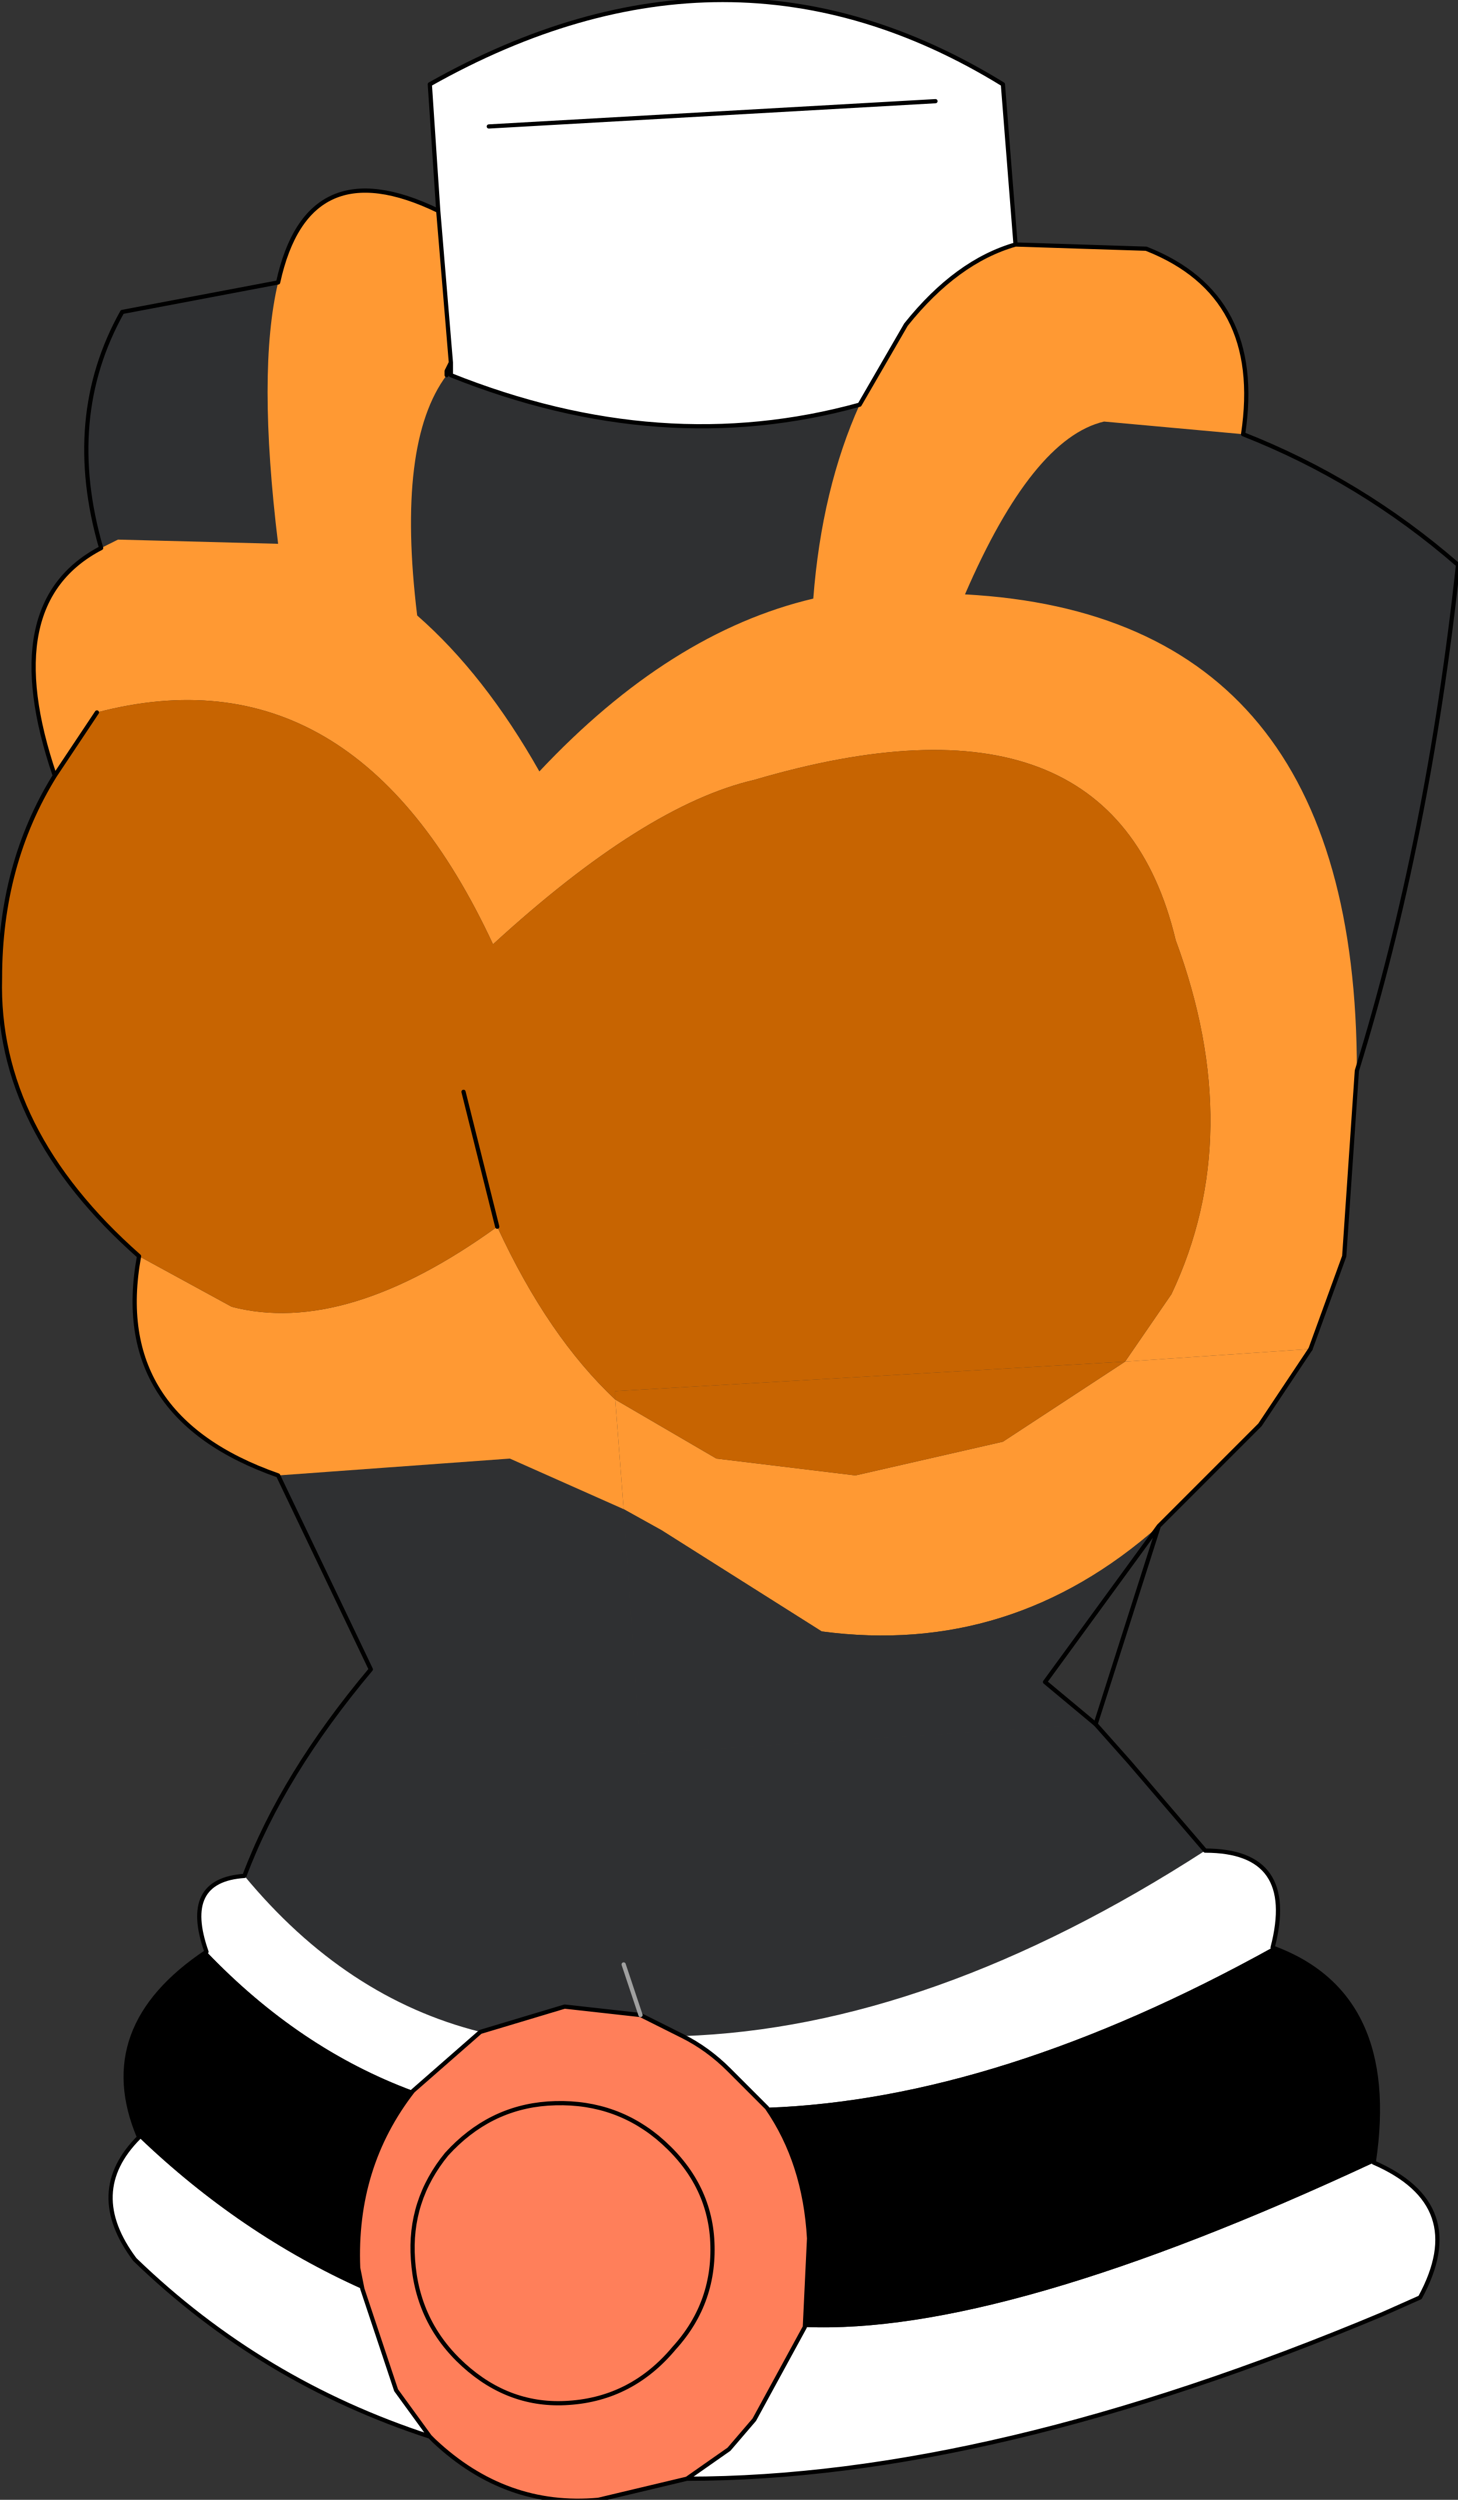 <?xml version="1.0" encoding="UTF-8" standalone="no"?>
<svg xmlns:xlink="http://www.w3.org/1999/xlink" height="29.65px" width="17.3px" xmlns="http://www.w3.org/2000/svg">
  <rect width="100%" height="100%" fill="#333333" stroke="none"/>
  <g transform="matrix(1.0, 0.0, 0.0, 1.0, 8.55, 13.8)">
    <path d="M6.2 -8.65 Q7.6 -8.1 8.75 -7.1 8.4 -3.85 7.55 -1.1 7.55 -6.5 2.9 -6.75 3.7 -8.6 4.55 -8.8 L6.2 -8.65 M-1.15 4.1 L-0.95 7.0 4.45 6.65 4.85 7.1 5.75 8.15 Q2.5 10.25 -0.45 10.35 L-0.95 10.1 -1.15 9.5 -0.95 10.1 -1.85 10.0 -2.85 10.3 Q-4.45 9.9 -5.65 8.45 -5.2 7.25 -4.15 6.0 L-5.25 3.7 -2.5 3.5 -1.15 4.1 M-7.35 -7.3 Q-7.8 -8.85 -7.1 -10.1 L-5.25 -10.45 Q-5.5 -9.4 -5.25 -7.35 L-7.15 -7.4 -7.35 -7.3 M1.65 -9.0 Q1.2 -8.0 1.1 -6.7 -0.6 -6.3 -2.15 -4.65 -2.8 -5.8 -3.6 -6.5 -3.85 -8.55 -3.25 -9.35 L-3.2 -9.35 Q-0.7 -8.35 1.65 -9.0" fill="#2f3032" fill-rule="evenodd" stroke="none"/>
    <path d="M5.75 8.15 Q6.85 8.15 6.55 9.3 3.3 11.1 0.55 11.2 L0.1 10.75 Q-0.15 10.5 -0.45 10.35 2.5 10.25 5.75 8.15 M7.75 11.85 Q8.9 12.35 8.3 13.45 L7.85 13.65 Q3.2 15.6 -0.4 15.6 L0.1 15.25 0.4 14.9 1.0 13.8 Q3.35 13.9 7.75 11.85 M-3.45 15.1 Q-5.45 14.45 -6.95 13.0 -7.55 12.2 -6.9 11.55 -5.7 12.7 -4.25 13.35 L-3.85 14.55 -3.45 15.1 M-6.1 9.35 Q-6.4 8.5 -5.65 8.45 -4.45 9.9 -2.85 10.3 L-3.65 11.0 Q-5.0 10.5 -6.1 9.35 M-3.35 -11.3 L-3.45 -12.8 Q0.1 -14.8 3.35 -12.8 L3.5 -10.9 Q2.8 -10.7 2.2 -9.95 L1.65 -9.0 Q-0.7 -8.35 -3.2 -9.35 L-3.2 -9.5 -3.35 -11.3 M2.55 -12.6 L-2.75 -12.3 2.55 -12.6" fill="#ffffff" fill-rule="evenodd" stroke="none"/>
    <path d="M-3.25 -9.35 L-3.25 -9.4 -3.2 -9.35 -3.25 -9.35" fill="#454b3f" fill-rule="evenodd" stroke="none"/>
    <path d="M7.55 -1.1 L7.4 1.1 7.0 2.2 4.8 2.35 5.35 1.55 Q6.25 -0.35 5.4 -2.65 4.65 -5.8 0.4 -4.55 -0.9 -4.25 -2.7 -2.6 -4.35 -6.15 -7.4 -5.35 L-7.9 -4.6 Q-8.6 -6.65 -7.35 -7.3 L-7.15 -7.4 -5.25 -7.35 Q-5.5 -9.4 -5.25 -10.45 -4.9 -12.05 -3.35 -11.3 L-3.2 -9.5 -3.25 -9.4 -3.25 -9.35 Q-3.85 -8.55 -3.6 -6.5 -2.8 -5.8 -2.15 -4.65 -0.6 -6.3 1.1 -6.7 1.2 -8.0 1.65 -9.0 L2.2 -9.95 Q2.8 -10.7 3.5 -10.9 L5.05 -10.85 Q6.45 -10.3 6.2 -8.65 L4.55 -8.8 Q3.7 -8.6 2.9 -6.75 7.55 -6.5 7.55 -1.1 M-1.25 2.8 L-1.15 4.1 -2.5 3.5 -5.25 3.7 Q-7.25 3.0 -6.9 1.1 L-5.8 1.7 Q-4.45 2.05 -2.65 0.75 -2.05 2.05 -1.25 2.8" fill="#ff9933" fill-rule="evenodd" stroke="none"/>
    <path d="M4.8 2.35 L-1.25 2.7 -1.25 2.8 Q-2.05 2.05 -2.65 0.75 -4.45 2.05 -5.8 1.7 L-6.9 1.1 Q-8.6 -0.4 -8.55 -2.2 -8.55 -3.55 -7.9 -4.6 L-7.4 -5.35 Q-4.35 -6.15 -2.7 -2.6 -0.9 -4.25 0.4 -4.55 4.65 -5.8 5.4 -2.65 6.25 -0.35 5.35 1.55 L4.8 2.35 M-3.05 -0.85 L-2.65 0.75 -3.05 -0.85" fill="#c76401" fill-rule="evenodd" stroke="none"/>
    <path d="M-0.4 15.6 L-1.45 15.85 Q-2.55 15.95 -3.4 15.15 L-3.45 15.1 -3.85 14.55 -4.25 13.35 -4.3 13.1 Q-4.35 11.9 -3.65 11.0 L-2.85 10.3 -1.85 10.0 -0.95 10.1 -0.45 10.35 Q-0.15 10.5 0.1 10.75 L0.55 11.2 Q1.0 11.85 1.05 12.75 L1.0 13.8 0.4 14.9 0.1 15.25 -0.4 15.6 M-0.75 11.55 Q-1.3 11.1 -2.05 11.15 -2.75 11.2 -3.25 11.75 -3.7 12.3 -3.65 13.0 -3.6 13.75 -3.05 14.25 -2.5 14.75 -1.8 14.7 -1.05 14.65 -0.55 14.05 -0.05 13.5 -0.1 12.75 -0.15 12.05 -0.75 11.55 -0.15 12.05 -0.1 12.75 -0.05 13.5 -0.55 14.05 -1.05 14.65 -1.8 14.7 -2.5 14.75 -3.05 14.25 -3.6 13.75 -3.65 13.0 -3.7 12.3 -3.25 11.75 -2.75 11.2 -2.05 11.15 -1.3 11.1 -0.75 11.55" fill="#ff7f5a" fill-rule="evenodd" stroke="none"/>
    <path d="M6.55 9.3 Q8.05 9.85 7.75 11.85 3.35 13.9 1.0 13.8 L1.05 12.75 Q1.0 11.85 0.55 11.2 3.3 11.1 6.55 9.3 M-6.9 11.55 Q-7.45 10.25 -6.1 9.35 -5.0 10.5 -3.65 11.0 -4.35 11.9 -4.3 13.1 L-4.25 13.35 Q-5.7 12.7 -6.9 11.55" fill="#000000" fill-rule="evenodd" stroke="none"/>
    <path d="M6.2 -8.65 Q7.6 -8.1 8.75 -7.1 8.4 -3.85 7.55 -1.1 L7.4 1.1 7.0 2.2 M4.45 6.65 L4.85 7.1 5.75 8.15 Q6.85 8.15 6.55 9.3 8.05 9.85 7.75 11.85 8.9 12.35 8.3 13.45 L7.85 13.65 Q3.2 15.6 -0.4 15.6 L-1.45 15.85 Q-2.55 15.95 -3.4 15.15 L-3.45 15.1 Q-5.45 14.45 -6.95 13.0 -7.55 12.2 -6.9 11.55 -7.45 10.25 -6.1 9.35 -6.4 8.5 -5.65 8.45 -5.2 7.25 -4.15 6.0 L-5.25 3.7 Q-7.25 3.0 -6.9 1.1 -8.6 -0.4 -8.55 -2.2 -8.55 -3.55 -7.9 -4.6 -8.6 -6.65 -7.35 -7.3 -7.8 -8.85 -7.1 -10.1 L-5.25 -10.45 Q-4.9 -12.05 -3.35 -11.3 L-3.45 -12.8 Q0.1 -14.8 3.35 -12.8 L3.5 -10.9 5.05 -10.85 Q6.45 -10.3 6.2 -8.65 M3.5 -10.9 Q2.8 -10.7 2.2 -9.95 L1.65 -9.0 Q-0.7 -8.35 -3.2 -9.35 L-3.2 -9.5 -3.35 -11.3 M-3.25 -9.35 L-3.25 -9.4 -3.2 -9.5 M-0.45 10.35 Q-0.15 10.5 0.1 10.75 L0.55 11.2 Q1.0 11.85 1.05 12.75 L1.0 13.8 0.4 14.9 0.1 15.25 -0.4 15.6 M7.85 13.65 L8.3 13.45 M-7.4 -5.35 L-7.9 -4.6 M-0.75 11.55 Q-0.15 12.05 -0.1 12.75 -0.05 13.5 -0.55 14.05 -1.05 14.65 -1.8 14.7 -2.5 14.75 -3.05 14.25 -3.6 13.75 -3.65 13.0 -3.7 12.3 -3.25 11.75 -2.75 11.2 -2.05 11.15 -1.3 11.1 -0.75 11.55 M-0.95 10.1 L-0.45 10.35 M-2.85 10.3 L-1.85 10.0 -0.95 10.1 M-3.65 11.0 L-2.85 10.3 M-3.65 11.0 Q-4.35 11.9 -4.3 13.1 L-4.25 13.35 -3.85 14.55 -3.45 15.1 M-2.65 0.75 L-3.05 -0.85 M-2.75 -12.3 L2.55 -12.6" fill="none" stroke="#000000" stroke-linecap="round" stroke-linejoin="round" stroke-width="0.05"/>
    <path d="M-0.95 10.1 L-1.15 9.5" fill="none" stroke="#a0a0a0" stroke-linecap="round" stroke-linejoin="round" stroke-width="0.05"/>
    <path d="M-1.25 2.8 L-0.05 3.5 1.6 3.7 3.35 3.3 4.8 2.35 7.0 2.2 6.4 3.1 5.2 4.3 Q3.45 5.85 1.2 5.55 L-0.7 4.35 -1.15 4.1 -1.25 2.8" fill="#ff9933" fill-rule="evenodd" stroke="none"/>
    <path d="M4.8 2.35 L3.35 3.3 1.6 3.7 -0.05 3.5 -1.25 2.8 -1.25 2.7 4.8 2.35" fill="#c76401" fill-rule="evenodd" stroke="none"/>
    <path d="M-1.15 4.1 L-0.7 4.35 1.2 5.55 Q3.45 5.85 5.2 4.3 L3.85 6.15 4.45 6.65 -0.95 7.0 -1.15 4.1" fill="#2f3032" fill-rule="evenodd" stroke="none"/>
    <path d="M5.2 4.3 L6.4 3.1 7.0 2.2 M4.45 6.65 L3.85 6.15 5.2 4.3 Z" fill="none" stroke="#000000" stroke-linecap="round" stroke-linejoin="round" stroke-width="0.05"/>
  </g>
</svg>
